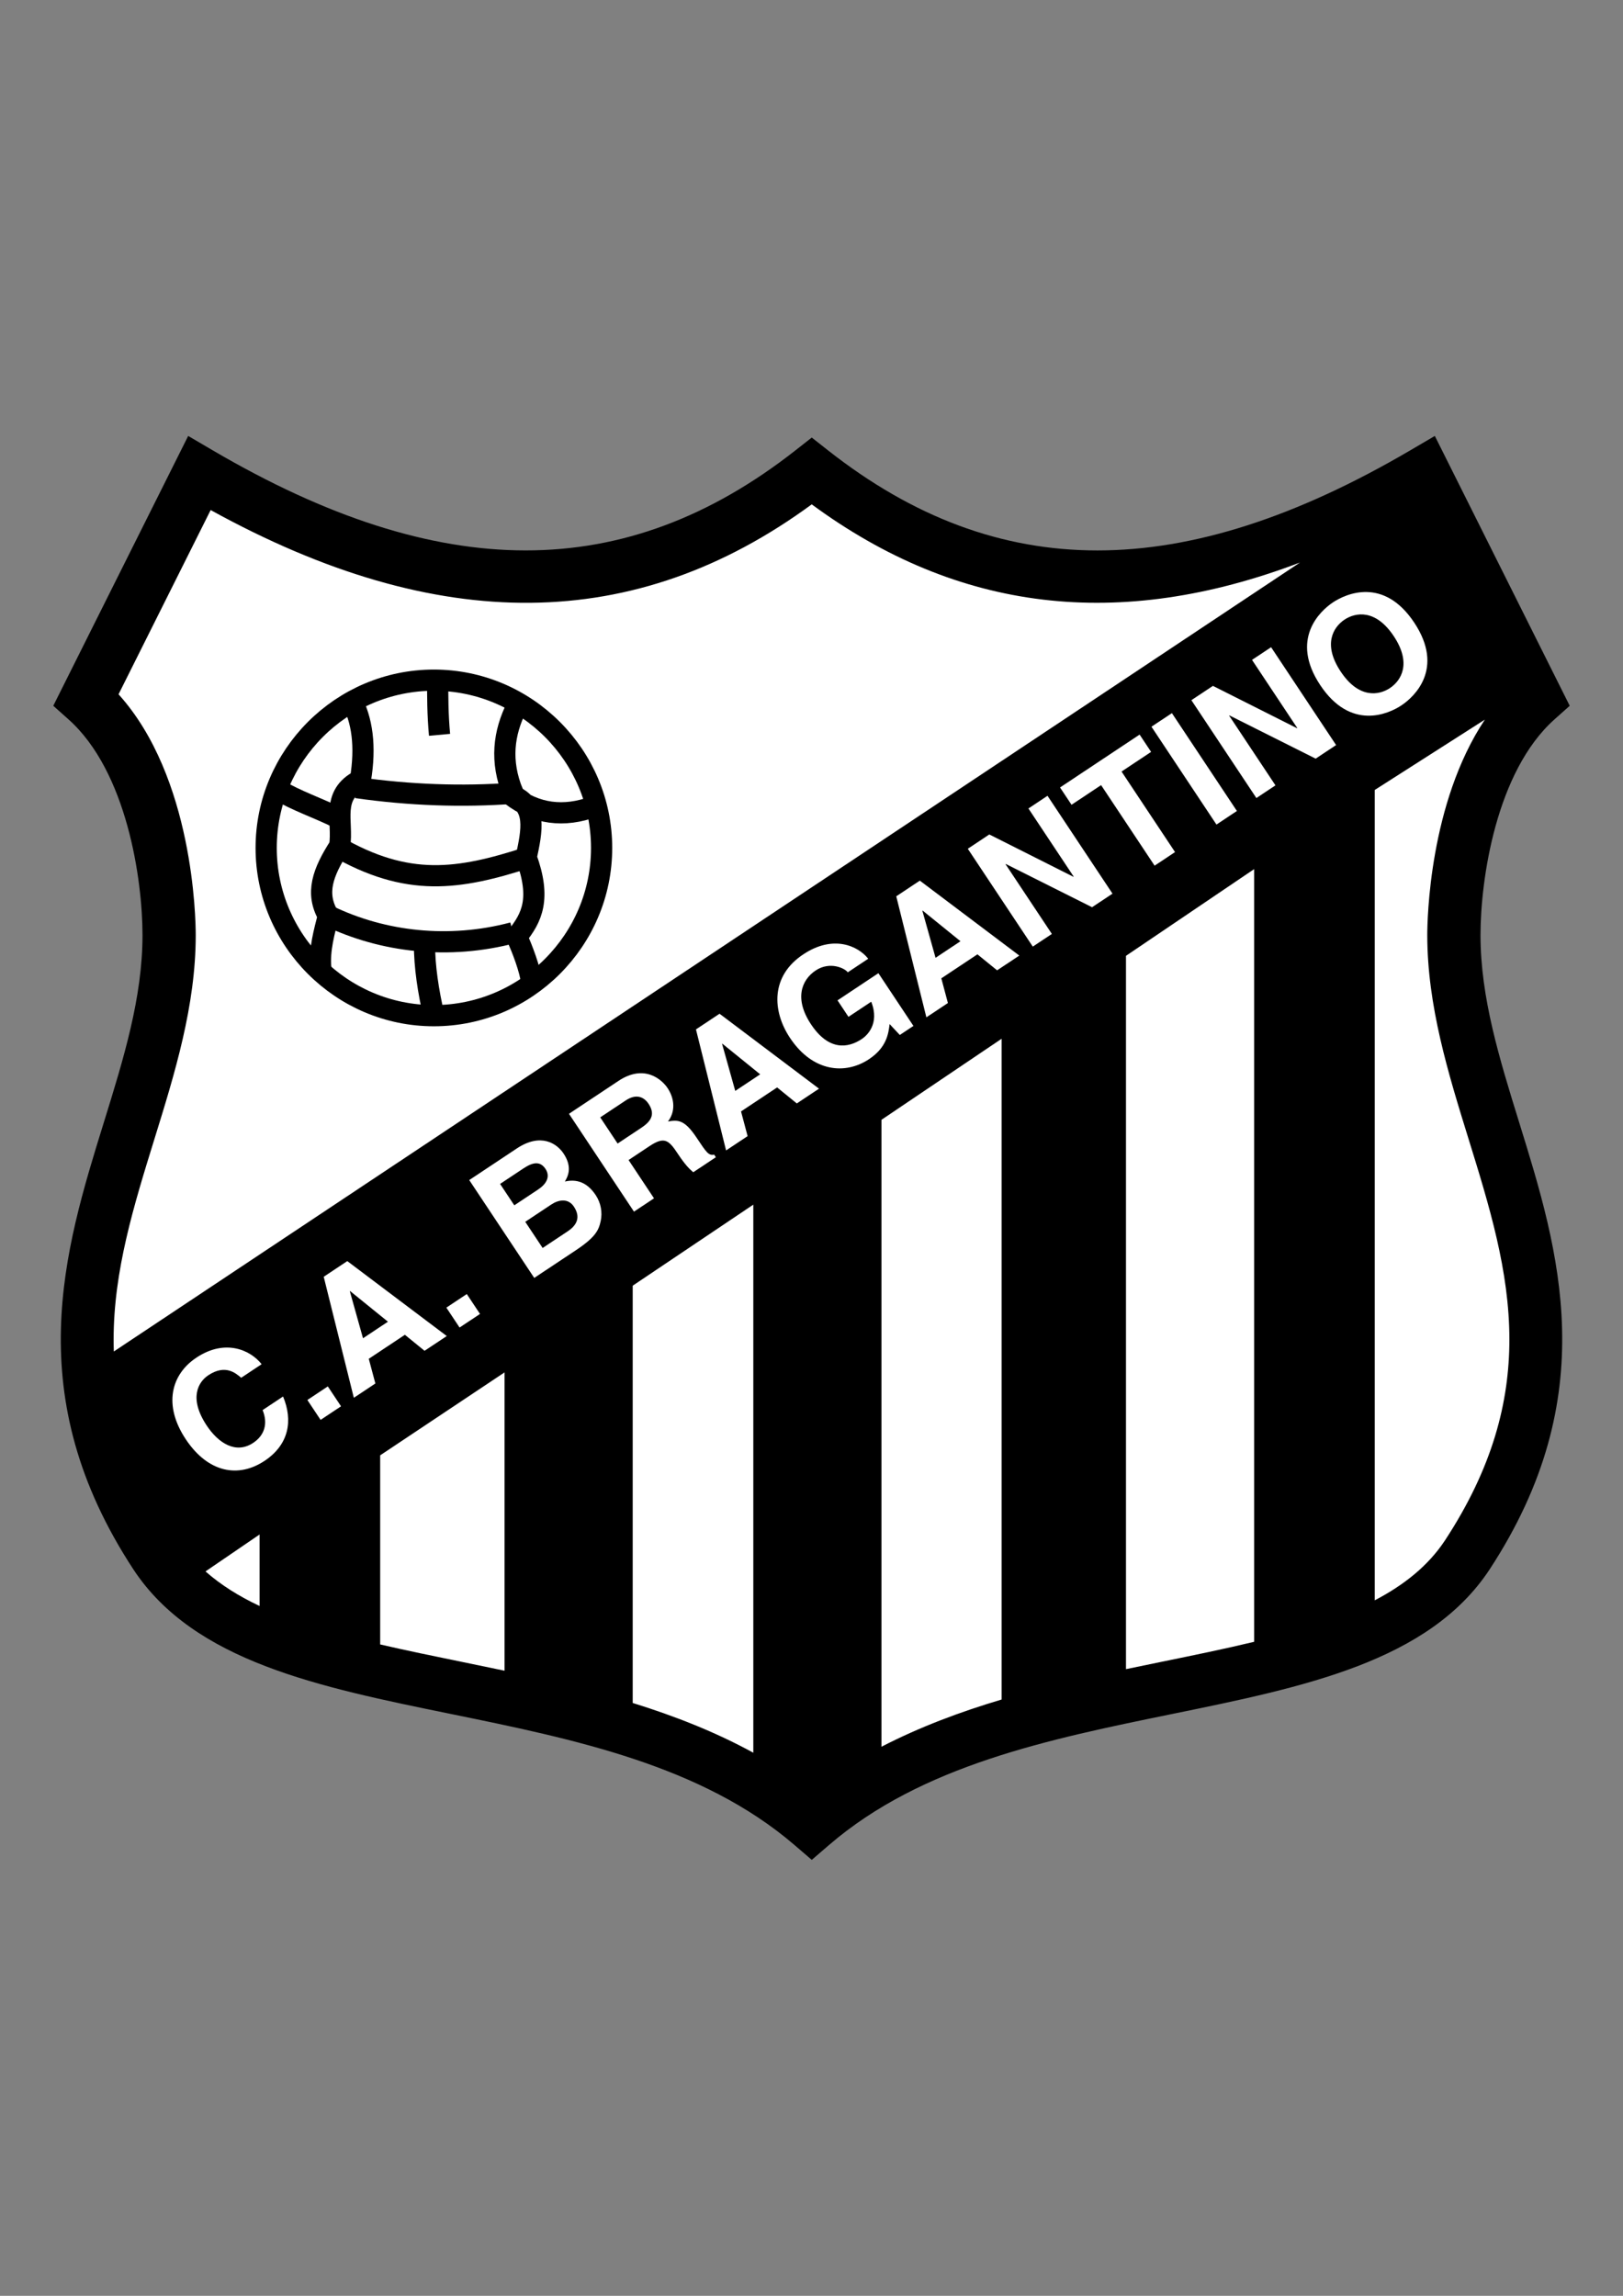 <?xml version="1.0" encoding="iso-8859-1"?>
<!-- Generator: Adobe Illustrator 23.0.1, SVG Export Plug-In . SVG Version: 6.00 Build 0)  -->
<svg version="1.1" xmlns="http://www.w3.org/2000/svg" xmlns:xlink="http://www.w3.org/1999/xlink" x="0px" y="0px"
	 viewBox="0 0 595.276 841.89" style="enable-background:new 0 0 595.276 841.89;" xml:space="preserve">
<rect x="0" y="0" width="595.276" height="841.89" fill="#808080" stroke="none"/>
<g id="Grade" style="display:none;">
</g>
<g id="HQFL">
</g>
<g id="&#xC1;rea_de_trabalho">
</g>
<g id="Linhas-guia">
</g>
<g id="Page_1">
	<g id="HQFL_1_">
		<g>
			<path style="fill-rule:evenodd;clip-rule:evenodd;fill:#FFFFFF;" d="M297.726,669.154
				c-73.268-62.899-201.139-39.398-240.538-98.843c-59.443-90.546,4.838-154.828,4.838-227.405c0-17.972-4.838-63.59-30.413-86.4
				l41.473-82.943c80.179,47.002,154.138,54.605,224.64-0.691c70.33,55.296,144.287,47.693,224.467,0.691l41.473,82.943
				c-25.575,22.81-30.413,68.428-30.413,86.4c0,72.577,64.28,136.859,4.838,227.405
				C498.692,629.755,370.819,606.254,297.726,669.154L297.726,669.154z"/>
			<path style="fill-rule:evenodd;clip-rule:evenodd;" d="M543.014,342.906c0-20.391,5.717-60,27.147-79.116l5.574-4.971
				l-49.477-98.958l-9.005,5.278c-83.471,48.93-151.311,48.949-213.495,0.056l-6.026-4.739l-6.033,4.732
				c-62.33,48.886-130.226,48.872-213.677-0.049l-9.003-5.278L19.54,258.82l5.575,4.973c21.43,19.113,27.149,58.723,27.149,79.113
				c0,22.939-6.913,45.243-14.23,68.857c-14.522,46.861-30.98,99.97,10.992,163.905c22.296,33.641,67.904,42.961,116.19,52.826
				c45.268,9.251,92.078,18.815,126.15,48.065l6.367,5.468l6.362-5.475c33.988-29.25,80.769-38.812,126.014-48.063
				c48.263-9.867,93.851-19.185,116.119-52.783c41.995-63.971,25.537-117.085,11.016-163.943
				C549.926,388.15,543.014,365.845,543.014,342.906L543.014,342.906z M56.685,417.543c7.426-23.962,15.105-48.743,15.105-74.637
				c0-6.136-0.861-57.907-28.311-88.301c4.719-9.44,27.177-54.354,33.783-67.565c83.516,46.043,155.802,45.349,220.457-2.086
				c53.668,39.466,112.677,46.554,179.077,21.332L41.75,495.599c-0.05-1.465-0.076-2.925-0.076-4.383
				C41.674,465.981,49.069,442.12,56.685,417.543L56.685,417.543z M367.362,623.231c-15.141,4.5-30.032,10.064-44.063,17.313v-229.9
				l44.063-29.721V623.231L367.362,623.231z M276.298,642.74c-14.005-7.673-28.976-13.512-44.237-18.251V471.47l44.237-29.724
				V642.74L276.298,642.74z M95.204,588.927c-7.535-3.548-14.194-7.708-19.831-12.677l19.831-13.543V588.927L95.204,588.927z
				 M139.44,603.028v-69.35l45.619-30.412v109.395c-5.371-1.135-10.694-2.225-15.935-3.296
				C158.85,607.265,148.916,605.221,139.44,603.028L139.44,603.028z M426.199,609.36c-4.355,0.889-8.771,1.798-13.217,2.731V350.509
				l47.002-31.795v283.348C449.304,604.63,437.96,606.955,426.199,609.36L426.199,609.36z M529.929,564.953
				c-6.14,9.266-14.96,16.268-25.706,21.899V289.685l40.385-25.789c-20.411,30.628-21.119,73.463-21.119,79.01
				c0,25.894,7.678,50.674,15.102,74.637c7.617,24.572,15.01,48.426,15.01,73.661C553.601,514.126,547.5,538.188,529.929,564.953
				L529.929,564.953z"/>
			<path style="fill-rule:evenodd;clip-rule:evenodd;fill:none;stroke:#000000;stroke-width:7.776;stroke-miterlimit:2.414;" d="
				M159.14,249.421c33.869,0,61.517,27.649,61.517,61.516c0,33.87-27.648,61.519-61.517,61.519
				c-33.869,0-61.516-27.649-61.516-61.519C97.623,277.07,125.27,249.421,159.14,249.421L159.14,249.421z"/>
			<path style="fill-rule:evenodd;clip-rule:evenodd;fill:none;stroke:#000000;stroke-width:7.776;stroke-miterlimit:2.414;" d="
				M128.727,256.333c4.147,7.603,5.529,17.28,3.456,29.723c-11.059,5.53-6.222,15.207-7.603,24.19
				c-6.222,9.677-8.986,17.281-4.148,25.575c-1.383,5.531-3.455,12.443-2.765,19.354"/>
			<path style="fill-rule:evenodd;clip-rule:evenodd;fill:none;stroke:#000000;stroke-width:7.776;stroke-miterlimit:2.414;" d="
				M101.769,289.511c6.913,4.148,15.208,6.912,22.119,10.369"/>
			<path style="fill-rule:evenodd;clip-rule:evenodd;fill:none;stroke:#000000;stroke-width:7.776;stroke-miterlimit:2.414;" d="
				M123.197,310.246c26.265,15.208,44.928,12.443,70.502,4.148"/>
			<path style="fill-rule:evenodd;clip-rule:evenodd;fill:none;stroke:#000000;stroke-width:7.776;stroke-miterlimit:2.414;" d="
				M189.552,259.099c-4.839,9.677-6.22,20.043-1.383,31.796c-18.662,1.383-38.016,0.691-57.369-2.074"/>
			<path style="fill-rule:evenodd;clip-rule:evenodd;fill:none;stroke:#000000;stroke-width:7.776;stroke-miterlimit:2.414;" d="
				M160.523,248.039c0,7.603,0,13.826,0.69,21.429"/>
			<path style="fill-rule:evenodd;clip-rule:evenodd;fill:none;stroke:#000000;stroke-width:7.776;stroke-miterlimit:2.414;" d="
				M217.892,295.732c-11.059,4.148-21.428,2.765-30.413-4.146c9.676,3.455,7.604,13.132,5.529,22.809
				c5.53,15.206,2.074,22.118-3.456,29.03c2.074,4.84,4.839,11.751,5.53,17.28"/>
			<path style="fill-rule:evenodd;clip-rule:evenodd;fill:none;stroke:#000000;stroke-width:7.776;stroke-miterlimit:2.414;" d="
				M188.169,342.042c-23.501,6.223-47.692,3.457-67.737-6.22"/>
			<path style="fill-rule:evenodd;clip-rule:evenodd;fill:none;stroke:#000000;stroke-width:7.776;stroke-miterlimit:2.414;" d="
				M155.684,346.19c0,8.294,1.381,17.28,3.455,26.267"/>
			<path style="fill-rule:evenodd;clip-rule:evenodd;fill:#FFFFFF;" d="M88.455,505.243c-2.027-1.75-5.866-5.035-12.063-0.918
				c-3.599,2.39-7.302,8.309-0.562,18.454c4.283,6.447,10.683,10.55,17.03,6.333c4.148-2.756,5.486-7.03,3.463-12.026l7.496-4.981
				c3.681,8.793,2.202,17.626-6.793,23.603c-9.545,6.342-20.675,4.444-28.909-7.95c-8.334-12.544-5.338-23.755,3.908-29.898
				c10.745-7.138,20.006-2.631,23.926,2.401L88.455,505.243L88.455,505.243z"/>
			<polygon style="fill-rule:evenodd;clip-rule:evenodd;fill:#FFFFFF;" points="125.081,515.702 117.585,520.682 112.737,513.386 
				120.233,508.405 125.081,515.702 			"/>
			<path style="fill-rule:evenodd;clip-rule:evenodd;fill:#FFFFFF;" d="M128.309,473.505l0.1-0.067l13.877,11.238l-9.145,6.076
				L128.309,473.505L128.309,473.505z M135.259,498.278l13.244-8.799l7.213,5.869l8.146-5.412l-36.484-27.481l-8.646,5.744
				l11.047,44.382l7.896-5.246L135.259,498.278L135.259,498.278z"/>
			<polygon style="fill-rule:evenodd;clip-rule:evenodd;fill:#FFFFFF;" points="176.055,481.835 168.559,486.815 163.711,479.519 
				171.207,474.538 176.055,481.835 			"/>
			<path style="fill-rule:evenodd;clip-rule:evenodd;fill:#FFFFFF;" d="M192.649,448.046l9.545-6.342
				c2.699-1.793,6.195-2.386,8.286,0.762c2.424,3.648,1.387,6.642-2.261,9.066l-9.195,6.11L192.649,448.046L192.649,448.046z
				 M195.945,468.62l15.193-10.094c7.346-4.881,8.465-7.425,9.186-10.786c0.671-3.111,0.077-6.606-1.815-9.455
				c-2.358-3.548-5.831-6.283-11.325-5.01c1.001-1.746,2.937-5.121-0.483-10.268c-2.457-3.698-8.359-7.701-17.154-1.858
				l-17.441,11.588L195.945,468.62L195.945,468.62z M183.419,434.153l8.596-5.711c3.398-2.258,6.095-2.753,8.054,0.196
				c1.892,2.849,0.307,5.559-2.641,7.518l-8.796,5.844L183.419,434.153L183.419,434.153z"/>
			<path style="fill-rule:evenodd;clip-rule:evenodd;fill:#FFFFFF;" d="M226.525,419.344l-6.375-9.595l9.345-6.209
				c4.398-2.922,7.107-0.688,8.368,1.211c2.357,3.548,1.355,6.159-2.543,8.749L226.525,419.344L226.525,419.344z M232.527,444.315
				l7.346-4.881l-9.33-14.043l7.746-5.146c5.547-3.686,7.108-1.985,10.362,2.912c2.457,3.698,3.986,5.348,5.614,6.715l8.296-5.512
				l-0.631-0.949c-1.998,0.462-2.861-0.837-6.347-6.084c-4.449-6.697-6.779-6.734-10.591-6.074c2.751-3.557,2.493-8.283-0.13-12.231
				c-2.059-3.099-8.49-8.983-18.035-2.641l-18.141,12.053L232.527,444.315L232.527,444.315z"/>
			<path style="fill-rule:evenodd;clip-rule:evenodd;fill:#FFFFFF;" d="M264.84,382.795l0.1-0.066l13.877,11.238l-9.145,6.076
				L264.84,382.795L264.84,382.795z M271.79,407.567l13.243-8.799l7.213,5.869l8.146-5.412l-36.484-27.481l-8.646,5.744
				l11.046,44.381l7.896-5.246L271.79,407.567L271.79,407.567z"/>
			<path style="fill-rule:evenodd;clip-rule:evenodd;fill:#FFFFFF;" d="M307.182,366.836l14.993-9.961l12.849,19.34l-4.997,3.32
				l-3.738-3.999c-0.439,3.461-1.029,8.535-7.575,12.885c-8.646,5.744-20.609,4.76-28.976-7.833
				c-6.508-9.795-7.203-22.66,4.924-30.645c10.994-7.305,20.09-3.048,23.777,1.635l-7.497,4.98
				c-0.929-1.399-6.466-4.204-11.763-0.684c-5.348,3.553-7.838,10.538-1.729,19.733c6.508,9.795,13.548,8.791,18.646,5.404
				c1.649-1.096,6.714-5.398,3.449-13.673l-8.346,5.545L307.182,366.836L307.182,366.836z"/>
			<path style="fill-rule:evenodd;clip-rule:evenodd;fill:#FFFFFF;" d="M338.303,333.986l0.1-0.066l13.877,11.238l-9.145,6.076
				L338.303,333.986L338.303,333.986z M345.253,358.758l13.243-8.799l7.213,5.869l8.146-5.412l-36.483-27.481l-8.646,5.744
				l11.046,44.382l7.896-5.246L345.253,358.758L345.253,358.758z"/>
			<polygon style="fill-rule:evenodd;clip-rule:evenodd;fill:#FFFFFF;" points="377.201,296.472 384.198,291.824 408.038,327.706 
				400.541,332.686 368.899,316.828 368.798,316.894 385.799,342.481 378.802,347.129 354.963,311.248 362.858,306.002 
				393.703,321.526 393.803,321.459 377.201,296.472 			"/>
			<polygon style="fill-rule:evenodd;clip-rule:evenodd;fill:#FFFFFF;" points="430.976,312.466 423.479,317.446 403.856,287.911 
				393.012,295.116 388.795,288.77 417.98,269.379 422.197,275.726 411.353,282.931 430.976,312.466 			"/>
			<polygon style="fill-rule:evenodd;clip-rule:evenodd;fill:#FFFFFF;" points="453.664,297.392 446.168,302.372 422.328,266.49 
				429.824,261.51 453.664,297.392 			"/>
			<polygon style="fill-rule:evenodd;clip-rule:evenodd;fill:#FFFFFF;" points="459.21,241.986 466.206,237.337 490.046,273.22 
				482.549,278.2 450.907,262.341 450.807,262.408 467.807,287.995 460.811,292.644 436.971,256.762 444.867,251.516 
				475.711,267.04 475.811,266.974 459.21,241.986 			"/>
			<path style="fill-rule:evenodd;clip-rule:evenodd;fill:#FFFFFF;" d="M491.719,246.248c-6.674-10.045-2.637-16.329,1.411-19.018
				c4.048-2.69,11.405-3.976,18.079,6.069c6.674,10.045,2.637,16.329-1.411,19.018C505.75,255.007,498.392,256.293,491.719,246.248
				L491.719,246.248z M484.222,251.228c11.189,16.842,25.044,10.59,29.792,7.435c4.748-3.154,15.88-13.504,4.691-30.345
				c-11.19-16.841-25.045-10.59-29.792-7.436C484.165,224.037,473.033,234.387,484.222,251.228L484.222,251.228z"/>
		</g>
	</g>
</g>
</svg>
